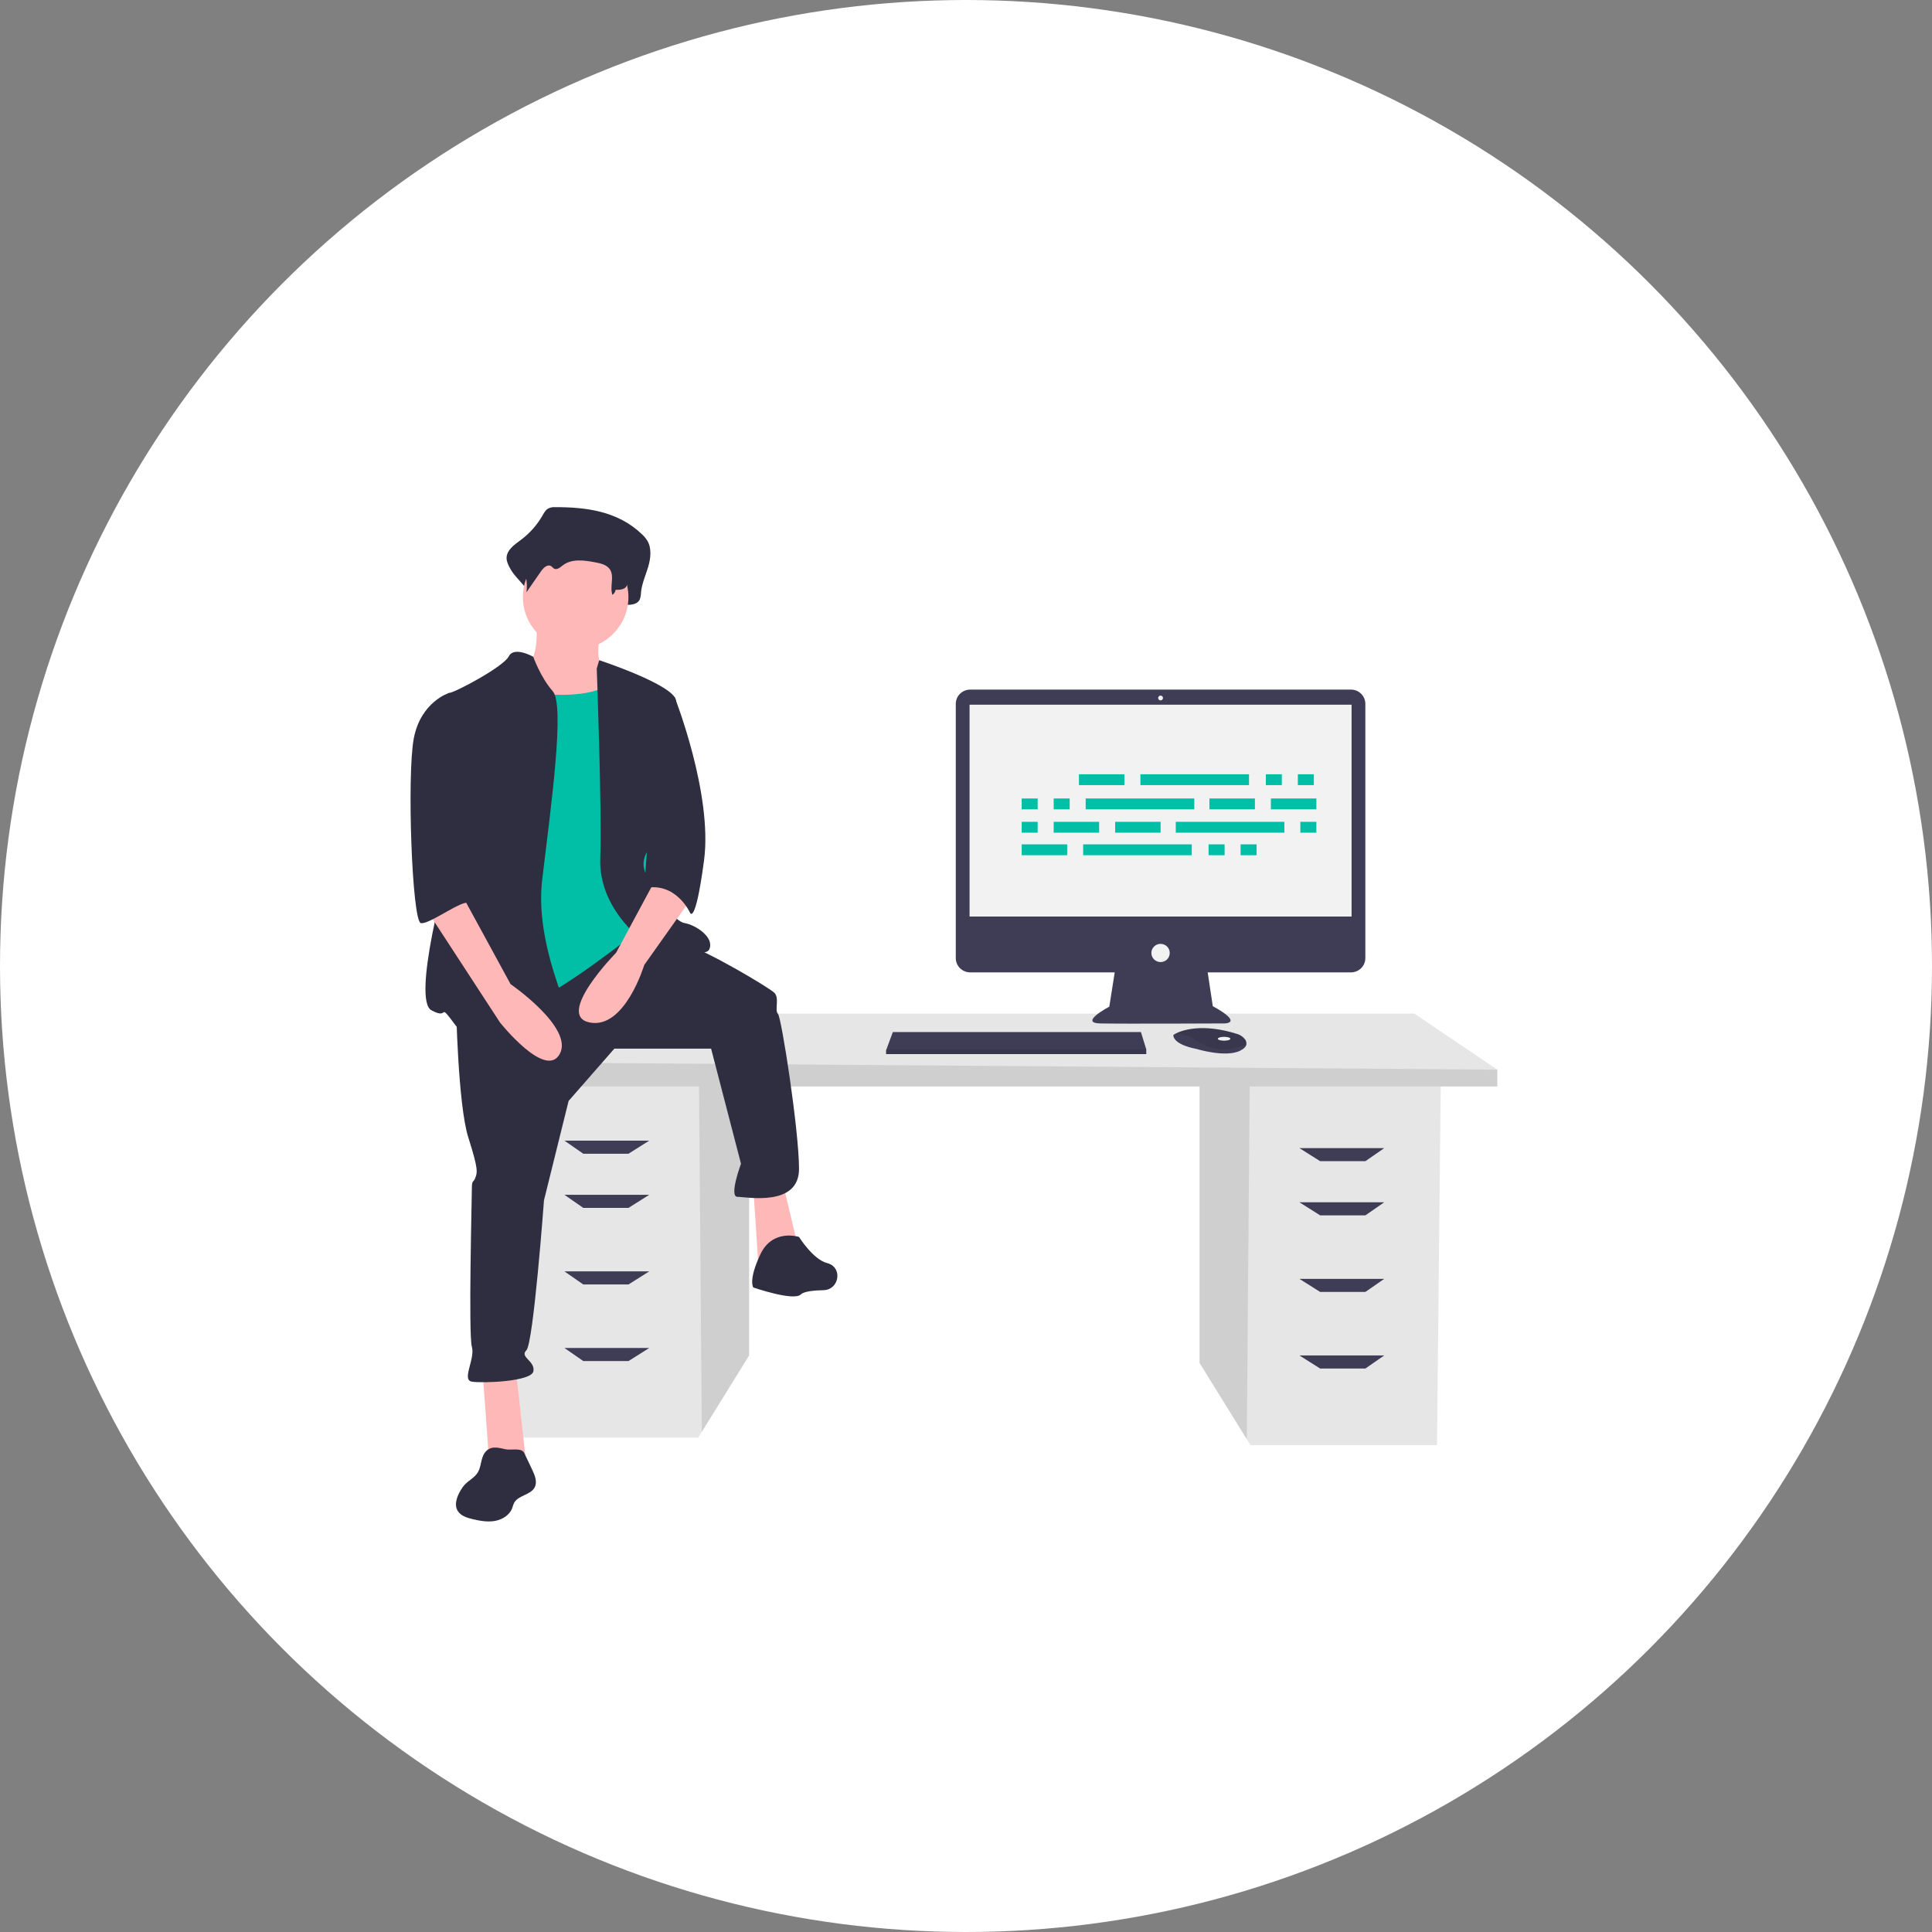 <svg width="80" height="80" viewBox="0 0 80 80" fill="none" xmlns="http://www.w3.org/2000/svg">
<rect x="0" y="0" width="80" height="80" fill="#808080" stroke="none"/>
<circle cx="40" cy="40" r="40" fill="white"/>
<g clip-path="url(#clip0_160_2219)">
<path d="M49.67 44.833V56.435L51.628 59.598L51.777 59.839H59.503L59.659 44.833H49.67Z" fill="#E6E6E6"/>
<path opacity="0.1" d="M49.67 44.833V56.435L51.628 59.598L51.748 44.833H49.67Z" fill="black"/>
<path d="M31.02 44.524V56.126L29.061 59.289L28.913 59.529H21.187L21.031 44.524H31.02Z" fill="#E6E6E6"/>
<path opacity="0.1" d="M31.02 44.524V56.126L29.061 59.289L28.941 44.524H31.02Z" fill="black"/>
<path d="M62 44.292V44.988H20.016V43.982L23.918 41.971H58.566L62 44.292Z" fill="#E6E6E6"/>
<path opacity="0.1" d="M62 44.292V44.988H20.016V43.982L62 44.292Z" fill="black"/>
<path d="M26.025 47.773H24.152L23.372 47.231H26.884L26.025 47.773Z" fill="#3F3D56"/>
<path d="M26.025 50.016H24.152L23.372 49.474H26.884L26.025 50.016Z" fill="#3F3D56"/>
<path d="M26.025 53.187H24.152L23.372 52.645H26.884L26.025 53.187Z" fill="#3F3D56"/>
<path d="M26.025 56.358H24.152L23.372 55.817H26.884L26.025 56.358Z" fill="#3F3D56"/>
<path d="M54.664 48.082H56.538L57.318 47.541H53.806L54.664 48.082Z" fill="#3F3D56"/>
<path d="M54.664 50.325H56.538L57.318 49.784H53.806L54.664 50.325Z" fill="#3F3D56"/>
<path d="M54.664 53.496H56.538L57.318 52.955H53.806L54.664 53.496Z" fill="#3F3D56"/>
<path d="M54.664 56.668H56.538L57.318 56.126H53.806L54.664 56.668Z" fill="#3F3D56"/>
<path d="M55.94 28.555H40.173C40.095 28.555 40.017 28.57 39.945 28.599C39.872 28.629 39.807 28.673 39.751 28.728C39.696 28.782 39.652 28.848 39.622 28.919C39.592 28.991 39.577 29.068 39.577 29.146V39.673C39.577 39.751 39.592 39.828 39.622 39.899C39.652 39.971 39.696 40.036 39.751 40.091C39.807 40.146 39.872 40.189 39.945 40.219C40.017 40.249 40.095 40.264 40.173 40.264H46.158L45.934 41.683C45.934 41.683 44.653 42.358 45.553 42.378C46.455 42.398 50.7 42.378 50.7 42.378C50.7 42.378 51.52 42.378 50.219 41.663L50.008 40.264H55.94C56.018 40.264 56.096 40.249 56.168 40.219C56.24 40.189 56.306 40.146 56.362 40.091C56.417 40.036 56.461 39.971 56.491 39.899C56.521 39.828 56.536 39.751 56.536 39.673V29.146C56.536 29.068 56.521 28.991 56.491 28.919C56.461 28.848 56.417 28.782 56.362 28.728C56.306 28.673 56.24 28.629 56.168 28.599C56.096 28.57 56.018 28.555 55.94 28.555Z" fill="#3F3D56"/>
<path d="M55.966 29.18H40.147V37.952H55.966V29.18Z" fill="#F2F2F2"/>
<path d="M48.056 29.001C48.112 29.001 48.157 28.957 48.157 28.902C48.157 28.847 48.112 28.803 48.056 28.803C48.001 28.803 47.956 28.847 47.956 28.902C47.956 28.957 48.001 29.001 48.056 29.001Z" fill="#F2F2F2"/>
<path d="M48.056 39.837C48.267 39.837 48.437 39.669 48.437 39.46C48.437 39.252 48.267 39.083 48.056 39.083C47.846 39.083 47.676 39.252 47.676 39.46C47.676 39.669 47.846 39.837 48.056 39.837Z" fill="#F2F2F2"/>
<path d="M47.464 43.449V43.648H36.691V43.489L36.706 43.449L36.971 42.735H47.243L47.464 43.449Z" fill="#3F3D56"/>
<path d="M51.609 43.255C51.59 43.338 51.516 43.426 51.348 43.509C50.747 43.807 49.526 43.43 49.526 43.43C49.526 43.43 48.585 43.271 48.585 42.854C48.611 42.836 48.639 42.82 48.667 42.805C48.92 42.673 49.757 42.346 51.242 42.819C51.351 42.853 51.449 42.917 51.524 43.003C51.558 43.035 51.583 43.075 51.597 43.119C51.612 43.163 51.616 43.209 51.609 43.255Z" fill="#3F3D56"/>
<path opacity="0.1" d="M51.609 43.255C50.874 43.534 50.219 43.555 49.546 43.092C49.292 42.906 48.984 42.805 48.667 42.805C48.92 42.673 49.757 42.346 51.242 42.819C51.351 42.853 51.449 42.917 51.524 43.003C51.558 43.035 51.583 43.075 51.597 43.119C51.612 43.163 51.616 43.209 51.609 43.255Z" fill="black"/>
<path d="M50.687 43.092C50.831 43.092 50.948 43.057 50.948 43.013C50.948 42.969 50.831 42.933 50.687 42.933C50.544 42.933 50.427 42.969 50.427 43.013C50.427 43.057 50.544 43.092 50.687 43.092Z" fill="#F2F2F2"/>
<path opacity="0.1" d="M47.464 43.449V43.648H36.691V43.489L36.706 43.449H47.464Z" fill="black"/>
<path d="M22.99 21C22.88 20.991 22.771 21.015 22.676 21.07C22.582 21.133 22.523 21.244 22.463 21.347C22.234 21.747 21.923 22.095 21.55 22.37C21.279 22.567 20.934 22.813 20.98 23.176C21.005 23.296 21.049 23.411 21.112 23.516C21.363 24.017 22.046 24.404 21.979 24.976C22.227 24.563 21.895 24.359 22.143 23.946C22.262 23.75 22.468 23.528 22.646 23.651C22.706 23.693 22.746 23.767 22.808 23.803C22.957 23.89 23.115 23.724 23.247 23.607C23.701 23.203 24.347 23.309 24.912 23.435C25.179 23.494 25.472 23.572 25.629 23.825C25.837 24.157 25.432 24.516 25.33 24.892C25.322 24.924 25.321 24.957 25.329 24.989C25.337 25.022 25.352 25.051 25.374 25.076C25.395 25.102 25.423 25.121 25.454 25.133C25.485 25.145 25.519 25.15 25.552 25.146C25.721 25.13 25.922 25.116 25.932 25.043C26.146 25.05 26.407 25.026 26.498 24.806C26.526 24.719 26.541 24.628 26.542 24.537C26.576 24.167 26.734 23.829 26.839 23.477C26.944 23.125 26.99 22.713 26.812 22.401C26.749 22.297 26.671 22.203 26.581 22.121C25.576 21.157 24.255 20.999 22.99 21Z" fill="#2F2E41"/>
<path d="M22.197 25.698C22.197 25.698 22.416 27.503 21.614 27.647C20.813 27.791 22.343 30.246 22.343 30.246L25.985 30.679L25.111 27.791C25.111 27.791 24.528 27.575 24.892 26.131C25.256 24.687 22.197 25.698 22.197 25.698Z" fill="#FFB8B8"/>
<path d="M19.976 56.706L20.267 60.676H21.797L21.36 56.706H19.976Z" fill="#FFB8B8"/>
<path d="M31.193 49.197L31.411 52.518L33.086 51.796L32.431 49.053L31.193 49.197Z" fill="#FFB8B8"/>
<path d="M18.883 41.545C18.883 41.545 18.956 45.732 19.393 47.104C19.83 48.475 19.757 48.547 19.684 48.764C19.611 48.981 19.539 48.836 19.539 49.197C19.539 49.558 19.393 55.262 19.539 55.767C19.684 56.272 19.102 57.139 19.539 57.211C19.976 57.283 22.015 57.211 22.088 56.778C22.161 56.344 21.505 56.2 21.797 55.911C22.088 55.623 22.525 49.703 22.525 49.703L23.545 45.587L25.439 43.422H29.445L30.683 48.187C30.683 48.187 30.173 49.558 30.537 49.558C30.901 49.558 33.086 49.991 33.086 48.403C33.086 46.815 32.358 42.122 32.212 41.978C32.067 41.833 32.285 41.328 32.067 41.111C31.848 40.895 29.299 39.379 28.352 39.09C27.405 38.801 26.077 38.458 26.077 38.458L18.883 41.545Z" fill="#2F2E41"/>
<path d="M33.086 51.219C33.086 51.219 31.994 50.858 31.484 51.941C30.974 53.024 31.193 53.312 31.193 53.312C31.193 53.312 32.868 53.89 33.159 53.601C33.286 53.475 33.688 53.432 34.103 53.423C34.734 53.409 34.902 52.524 34.306 52.318C34.288 52.312 34.27 52.306 34.252 52.302C33.669 52.157 33.086 51.219 33.086 51.219Z" fill="#2F2E41"/>
<path d="M23.836 26.889C25.043 26.889 26.021 25.919 26.021 24.723C26.021 23.527 25.043 22.557 23.836 22.557C22.629 22.557 21.651 23.527 21.651 24.723C21.651 25.919 22.629 26.889 23.836 26.889Z" fill="#FFB8B8"/>
<path d="M20.995 28.549C20.995 28.549 24.564 29.271 25.439 28.116C26.312 26.961 26.677 31.365 26.677 31.365L27.114 35.986L26.458 38.512C26.458 38.512 23.035 41.256 21.942 41.472C20.85 41.689 19.174 41.833 19.174 41.833C19.174 41.833 19.684 33.82 19.684 33.675C19.684 33.531 20.995 28.549 20.995 28.549Z" fill="#00BFA6"/>
<path d="M22.081 27.195C22.081 27.195 21.287 26.745 21.068 27.178C20.85 27.611 18.81 28.694 18.592 28.694C18.373 28.694 19.029 34.686 18.737 35.408C18.446 36.13 17.062 41.4 17.863 41.833C18.665 42.267 18.082 41.4 18.883 42.483C19.684 43.566 23.617 43.566 23.836 43.133C24.055 42.7 22.088 39.451 22.452 36.419C22.816 33.386 23.399 29.199 22.889 28.622C22.379 28.044 22.081 27.195 22.081 27.195Z" fill="#2F2E41"/>
<path d="M24.71 27.683L24.812 27.337C24.812 27.337 27.842 28.333 27.988 28.983C28.134 29.632 28.061 34.181 27.551 34.542C27.041 34.903 26.312 35.48 26.822 36.346C27.332 37.213 27.915 38.151 28.352 38.224C28.789 38.296 29.59 38.801 29.372 39.306C29.153 39.812 26.531 38.873 26.531 38.873C26.531 38.873 24.783 37.574 24.856 35.552C24.929 33.531 24.71 27.683 24.71 27.683Z" fill="#2F2E41"/>
<path d="M27.259 36.202L25.511 39.451C25.511 39.451 22.962 42.05 24.419 42.339C25.875 42.627 26.677 39.956 26.677 39.956L28.57 37.285L27.259 36.202Z" fill="#FFB8B8"/>
<path d="M23.096 21.567C23.008 21.56 22.92 21.577 22.84 21.616C22.769 21.668 22.71 21.735 22.668 21.812C22.473 22.102 22.22 22.348 21.924 22.535C21.703 22.674 21.422 22.848 21.46 23.105C21.481 23.191 21.517 23.272 21.568 23.345C21.772 23.703 21.854 24.117 21.8 24.524L22.407 23.649C22.504 23.51 22.671 23.353 22.817 23.441C22.866 23.47 22.898 23.522 22.948 23.548C23.069 23.609 23.198 23.492 23.305 23.409C23.675 23.124 24.201 23.198 24.661 23.288C24.878 23.329 25.116 23.385 25.245 23.563C25.458 23.86 25.235 24.289 25.36 24.632C25.395 24.608 25.424 24.577 25.447 24.541C25.47 24.505 25.485 24.465 25.491 24.424C25.665 24.429 25.878 24.412 25.952 24.257C25.975 24.196 25.987 24.131 25.988 24.066C26.015 23.805 26.144 23.567 26.23 23.318C26.315 23.069 26.352 22.777 26.208 22.557C26.155 22.482 26.092 22.415 26.019 22.359C25.201 21.678 24.126 21.566 23.096 21.567Z" fill="#2F2E41"/>
<path d="M27.259 28.694L27.938 28.872C27.938 28.872 29.517 32.881 29.153 35.625C28.789 38.368 28.57 37.79 28.57 37.79C28.57 37.79 27.988 36.491 26.677 36.78L27.259 28.694Z" fill="#2F2E41"/>
<path d="M20.077 60.151C19.901 60.388 19.936 60.726 19.781 60.976C19.646 61.193 19.392 61.307 19.223 61.499C19.169 61.562 19.121 61.631 19.079 61.703C18.923 61.963 18.796 62.296 18.95 62.557C19.074 62.767 19.334 62.849 19.573 62.905C19.875 62.976 20.189 63.033 20.495 62.978C20.8 62.924 21.099 62.739 21.208 62.451C21.23 62.379 21.255 62.307 21.284 62.238C21.45 61.914 21.97 61.911 22.139 61.59C22.258 61.365 22.148 61.093 22.04 60.864L21.707 60.163C21.596 59.93 21.148 60.064 20.915 60.008C20.61 59.935 20.296 59.855 20.077 60.151Z" fill="#2F2E41"/>
<path d="M17.645 37.646L20.704 42.339C20.704 42.339 22.598 44.721 23.18 43.638C23.763 42.555 21.141 40.75 21.141 40.75L19.174 37.141L17.645 37.646Z" fill="#FFB8B8"/>
<path d="M19.174 28.838L18.592 28.694C18.592 28.694 17.426 29.055 17.135 30.571C16.844 32.087 17.062 38.151 17.426 38.224C17.791 38.296 19.225 37.168 19.455 37.407C19.684 37.646 18.956 36.419 19.174 35.769C19.393 35.119 19.174 28.838 19.174 28.838Z" fill="#2F2E41"/>
<path d="M46.559 32.061H44.677V32.51H46.559V32.061Z" fill="#00BFA6"/>
<path d="M53.078 32.061H52.416V32.51H53.078V32.061Z" fill="#00BFA6"/>
<path d="M54.403 32.061H53.741V32.51H54.403V32.061Z" fill="#00BFA6"/>
<path d="M51.719 32.061H47.222V32.51H51.719V32.061Z" fill="#00BFA6"/>
<path d="M44.189 34.963H42.306V35.413H44.189V34.963Z" fill="#00BFA6"/>
<path d="M50.708 34.963H50.045V35.413H50.708V34.963Z" fill="#00BFA6"/>
<path d="M52.033 34.963H51.37V35.413H52.033V34.963Z" fill="#00BFA6"/>
<path d="M49.348 34.963H44.851V35.413H49.348V34.963Z" fill="#00BFA6"/>
<path d="M51.963 33.063H50.08V33.512H51.963V33.063Z" fill="#00BFA6"/>
<path d="M54.508 33.063H52.625V33.512H54.508V33.063Z" fill="#00BFA6"/>
<path d="M42.968 33.063H42.306V33.512H42.968V33.063Z" fill="#00BFA6"/>
<path d="M44.293 33.063H43.631V33.512H44.293V33.063Z" fill="#00BFA6"/>
<path d="M49.453 33.063H44.956V33.512H49.453V33.063Z" fill="#00BFA6"/>
<path d="M48.058 34.03H46.176V34.48H48.058V34.03Z" fill="#00BFA6"/>
<path d="M45.513 34.03H43.631V34.48H45.513V34.03Z" fill="#00BFA6"/>
<path d="M42.968 34.03H42.306V34.48H42.968V34.03Z" fill="#00BFA6"/>
<path d="M54.508 34.03H53.845V34.48H54.508V34.03Z" fill="#00BFA6"/>
<path d="M53.183 34.03H48.686V34.48H53.183V34.03Z" fill="#00BFA6"/>
</g>
<defs>
<clipPath id="clip0_160_2219">
<rect width="45" height="42" fill="white" transform="translate(17 21)"/>
</clipPath>
</defs>
</svg>
